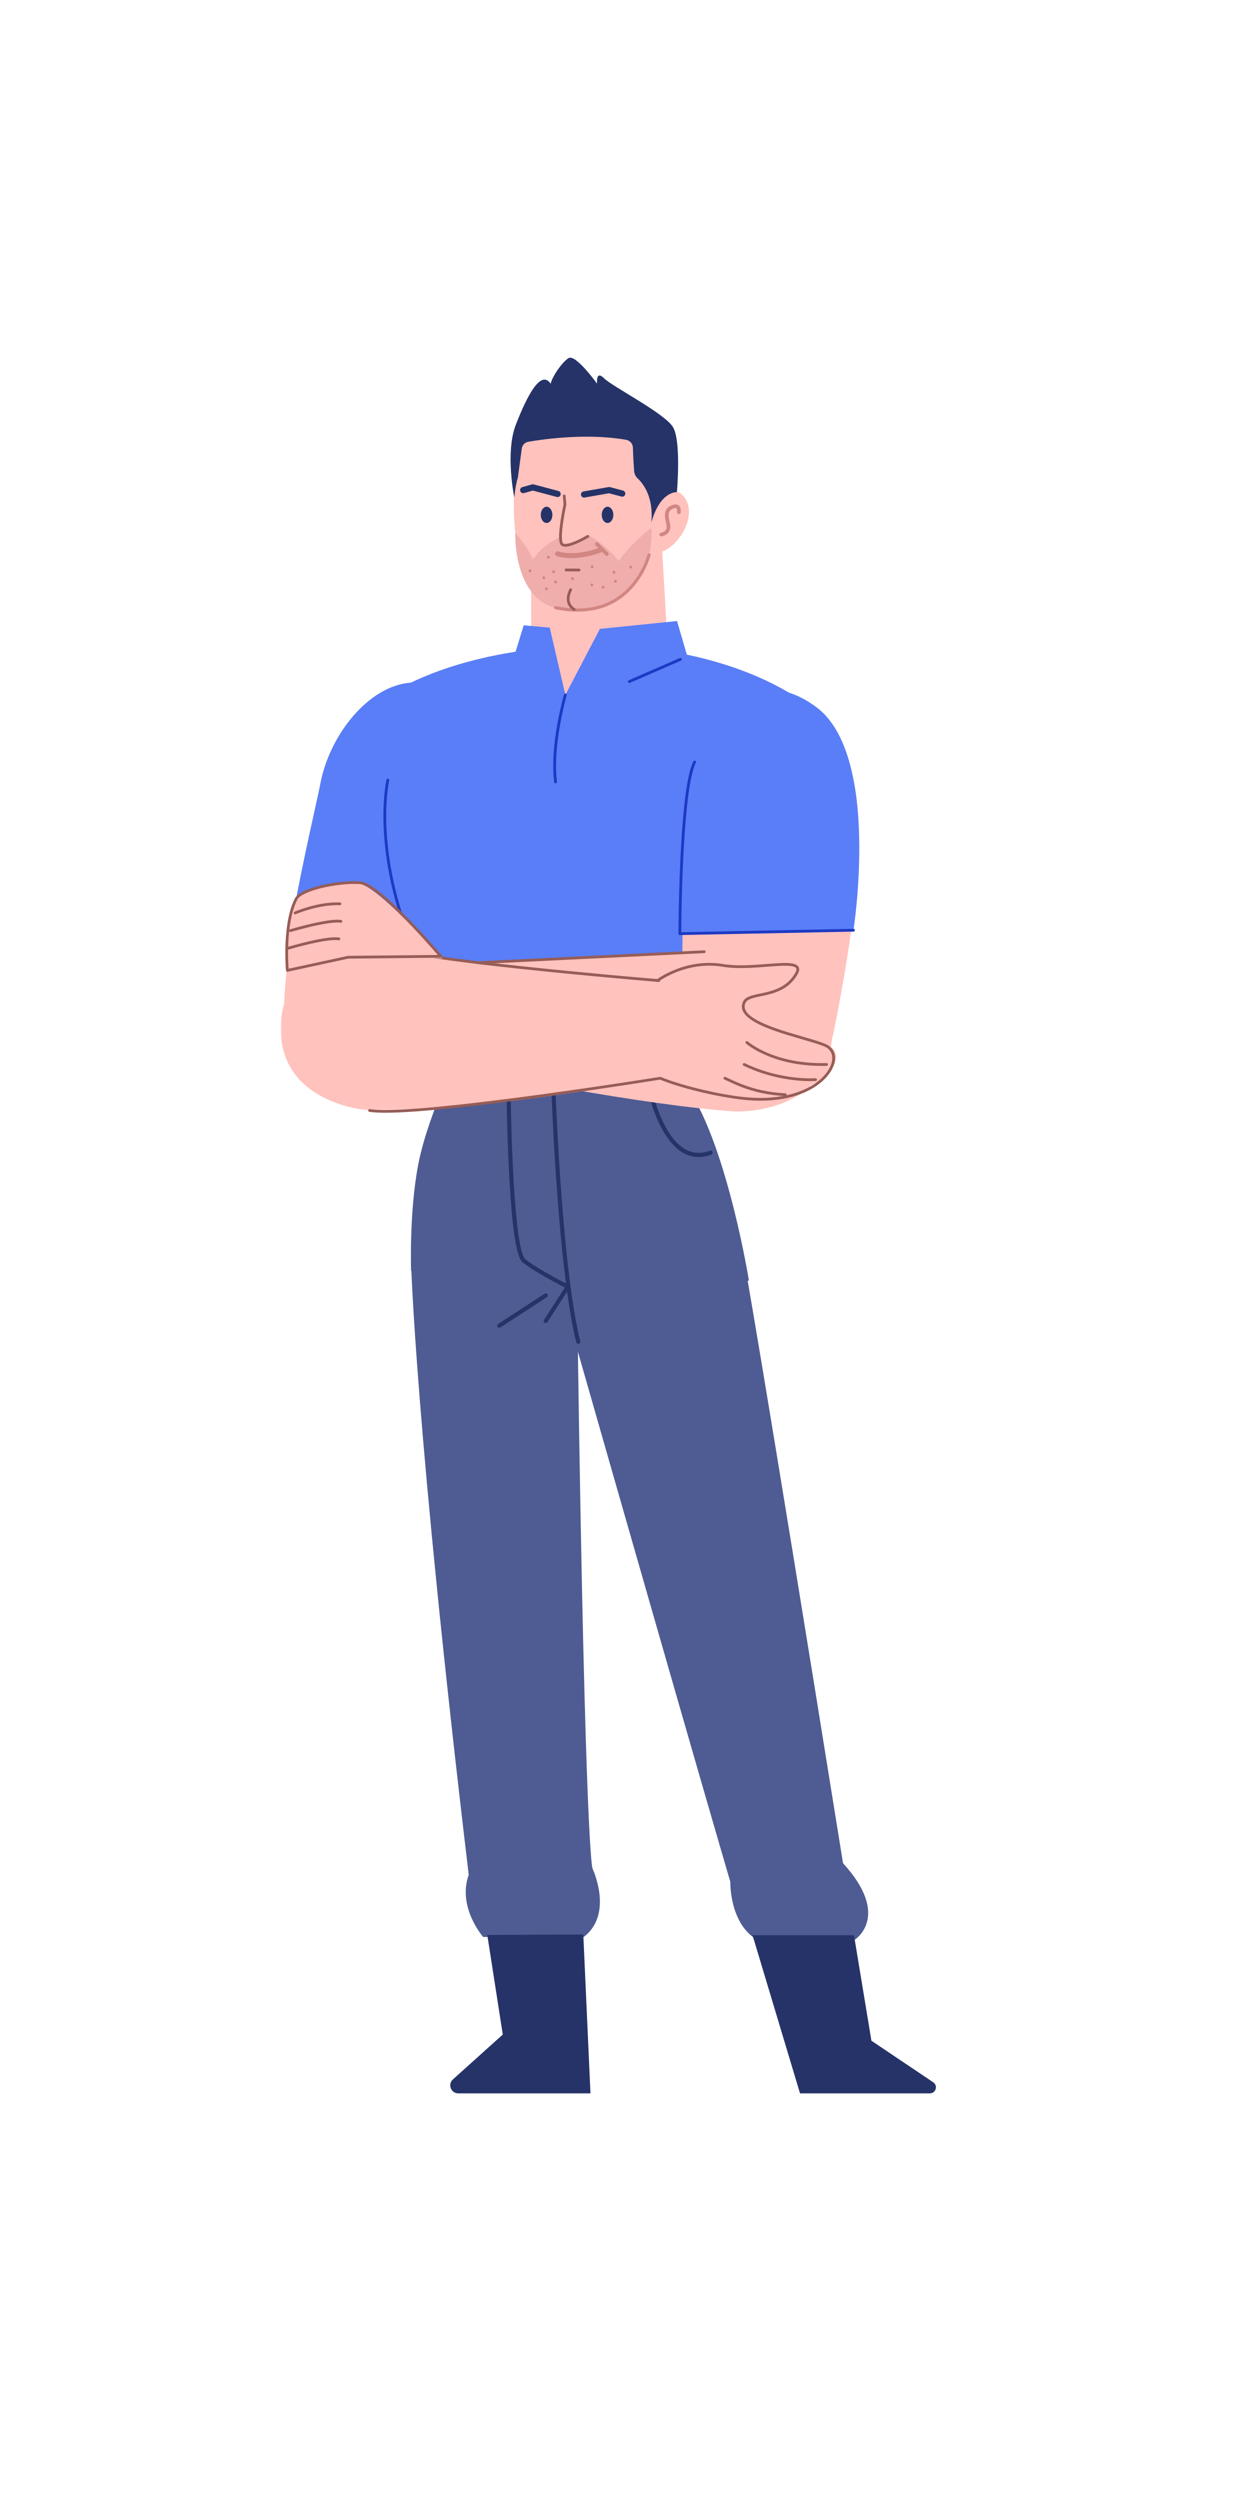 <?xml version="1.0" encoding="UTF-8"?>
<svg width="512px" height="1024px" viewBox="0 0 512 1024" version="1.1" xmlns="http://www.w3.org/2000/svg" xmlns:xlink="http://www.w3.org/1999/xlink">
    <!-- Generator: Sketch 61.2 (89653) - https://sketch.com -->
    <title>2.人物组件/2.保安/站立/双手交叉</title>
    <desc>Created with Sketch.</desc>
    <defs>
        <polygon id="path-1" points="0 0.532 175.822 0.532 175.822 65.491 0 65.491"></polygon>
    </defs>
    <g id="2.人物组件/2.保安/站立/双手交叉" stroke="none" stroke-width="1" fill="none" fill-rule="evenodd">
        <path d="M160.147,282.166 C160.147,282.166 158.524,336.768 192.181,373.395 C187.261,404.224 179.24,428.425 173.361,440.028 C167.481,451.632 132.532,462.28 119.674,435.372 C108.142,411.237 130.003,335.787 132.444,322.684 C136.085,303.123 153.598,284.563 160.147,282.166" id="Fill-1" fill="#FFC2BD"></path>
        <path d="M119.802,376.314 C124.147,351.732 129.927,327.894 131.197,321.072 C134.84,301.51 150.632,280.864 168.37,279.597 C168.37,279.597 158.779,335.155 192.435,371.782 C190.35,384.856 190.665,383.643 187.864,393.877 C187.864,393.877 177.299,389.844 154.434,383.916 C131.627,378.003 119.802,376.314 119.802,376.314" id="Fill-3" fill="#597EF7"></path>
        <path d="M285.498,423.418 C285.498,423.418 343.014,307.386 337.514,296.383 C332.012,285.381 291.405,260.641 230.027,264.867 C168.381,269.11 146.826,294.153 146.826,294.153 C146.826,294.153 162.675,367.693 175.968,415.417 C168.966,427.92 181.694,436.795 181.694,436.795 C181.694,436.795 261.59,433.102 280.595,434.103 C289.47,430.297 285.498,423.418 285.498,423.418" id="Fill-5" fill="#597EF7"></path>
        <path d="M168.381,520.481 L236.682,552.056 L306.745,524.444 C306.745,524.444 298.188,471.19 282.258,446.465 C279.723,439.49 278.692,434.261 278.692,434.261 C278.692,434.261 215.929,424.751 181.693,436.796 L180.426,448.208 C180.426,448.208 174.999,461.114 172.185,472.933 C167.43,492.904 168.381,520.481 168.381,520.481" id="Fill-7" fill="#4E5C93"></path>
        <path d="M304.725,515.92 C304.725,515.92 255.657,442.66 231.882,536.805 C289.629,738.885 299.134,770.778 299.134,770.778 C299.134,770.778 298.708,787.894 310.119,794.551 L350.059,794.551 C350.059,794.551 365.275,785.043 345.304,763.17 C311.07,550.155 304.725,515.92 304.725,515.92" id="Fill-9" fill="#4E5C93"></path>
        <path d="M168.381,517.311 C168.381,517.311 201.496,507.362 236.682,552.057 C239.703,760.757 242.7,765.383 242.7,765.383 C242.7,765.383 251.472,783.878 239.109,793.388 L197.907,793.388 C197.907,793.388 187.233,781.238 191.988,767.925 C170.115,584.39 168.381,517.311 168.381,517.311" id="Fill-11" fill="#4E5C93"></path>
        <path d="M380.87,857.443 L327.682,857.443 L308.242,792.674 L349.801,792.674 L356.933,835.882 L382.253,852.905 C384.286,854.272 383.318,857.443 380.87,857.443" id="Fill-13" fill="#253368"></path>
        <path d="M238.92,792.371 L199.595,792.558 L205.934,833.352 L185.513,851.726 C183.278,853.736 184.701,857.442 187.706,857.442 L241.857,857.442 L238.92,792.371 Z" id="Fill-15" fill="#253368"></path>
        <polygon id="Fill-17" fill="#FFC2BD" points="272.987 256.114 269.822 200.904 217.52 200.904 217.569 260.551 232.571 289.081"></polygon>
        <path d="M252.809,170.156 C252.809,170.156 223.646,162.548 215.721,176.178 C208.014,189.435 207.48,237.357 222.695,244.649 C235.097,250.59 260.417,247.818 266.439,224.678 C266.439,224.678 271.511,206.927 269.609,191.078 C267.707,175.227 252.809,170.156 252.809,170.156" id="Fill-19" fill="#FFC2BD"></path>
        <path d="M266.439,210.73 C266.439,210.73 274.363,195.514 280.386,203.757 C286.408,211.998 276.265,227.214 267.39,226.579 C258.514,225.946 266.439,210.73 266.439,210.73" id="Fill-21" fill="#FFC2BD"></path>
        <path d="M210.65,203.756 C210.65,203.756 206.846,185.371 211.283,173.96 C215.721,162.548 221.427,151.136 225.548,157.16 C226.182,154.307 229.986,148.601 232.838,146.699 C235.691,144.797 244.568,157.16 244.568,157.16 C244.568,157.16 243.933,151.454 247.421,154.94 C250.907,158.428 272.145,169.205 275.631,174.911 C279.119,180.617 277.266,201.593 277.266,201.593 C277.266,201.593 270.45,200.959 266.805,213.955 C267.756,203.494 263.402,198.026 261.167,195.946 C260.319,195.158 259.833,194.062 259.745,192.907 C259.577,190.691 259.328,186.971 259.235,183.337 C259.193,181.736 258.023,180.412 256.443,180.137 C240.372,177.355 222.705,179.857 216.413,180.941 C214.991,181.187 213.9,182.329 213.711,183.76 L212.126,195.649 C212.126,195.649 211.283,197.734 210.65,203.756" id="Fill-23" fill="#253368"></path>
        <path d="M249.29,199.5 C249.425,199.476 249.563,199.475 249.699,199.495 L249.833,199.523 L255.194,200.947 C255.87,201.126 256.273,201.82 256.093,202.496 C255.925,203.13 255.305,203.524 254.671,203.422 L254.544,203.395 L249.452,202.043 L239.445,203.791 C238.799,203.904 238.182,203.506 238.008,202.888 L237.979,202.761 C237.866,202.115 238.264,201.498 238.882,201.324 L239.009,201.295 L249.29,199.5 Z" id="Stroke-25" fill="#253368" fill-rule="nonzero"></path>
        <path d="M217.916,198.416 C218.091,198.367 218.273,198.357 218.45,198.384 L218.583,198.412 L228.726,201.106 C229.402,201.285 229.804,201.979 229.625,202.655 C229.457,203.289 228.836,203.683 228.202,203.581 L228.075,203.554 L218.266,200.949 L214.636,201.965 C214.004,202.141 213.35,201.807 213.116,201.209 L213.075,201.086 C212.898,200.454 213.233,199.8 213.83,199.566 L213.953,199.525 L217.916,198.416 Z" id="Stroke-27" fill="#253368" fill-rule="nonzero"></path>
        <path d="M265.964,216.832 C265.964,216.832 257.772,223.227 253.493,229.884 C247.548,222.514 241.287,219.343 241.287,219.343 C241.287,219.343 234.107,224.677 230.303,223.014 C229.115,221.587 229.242,220.137 229.242,220.137 C229.242,220.137 222.824,222.514 218.307,229.17 C216.404,224.416 211.046,218.259 211.046,218.259 C211.046,218.259 209.906,249.3 232.73,249.774 C255.791,249.774 263.477,237.016 266.091,226.317 C266.696,222.964 267.627,214.455 265.964,216.832" id="Fill-29" fill="#EFADAB"></path>
        <path d="M245.355,224.423 C245.875,224.218 246.464,224.474 246.669,224.995 C246.874,225.516 246.618,226.104 246.097,226.309 L245.819,226.414 C245.602,226.493 245.351,226.581 245.068,226.675 C244.265,226.944 243.366,227.212 242.391,227.462 C239.07,228.314 235.71,228.756 232.548,228.565 C230.968,228.47 229.479,228.215 228.099,227.784 C227.565,227.617 227.267,227.049 227.434,226.514 C227.601,225.98 228.169,225.683 228.703,225.85 C229.918,226.229 231.246,226.456 232.67,226.542 C235.593,226.719 238.754,226.303 241.887,225.499 C242.813,225.262 243.667,225.007 244.426,224.754 L244.999,224.556 C245.155,224.5 245.274,224.455 245.355,224.423 Z" id="Stroke-31" fill="#D18682" fill-rule="nonzero"></path>
        <path d="M231.045,202.562 C231.323,202.536 231.573,202.719 231.64,202.981 L231.656,203.071 L231.972,206.559 L231.961,206.73 L231.732,207.826 L231.676,208.099 C231.462,209.167 231.247,210.309 231.047,211.481 C230.882,212.445 230.735,213.385 230.609,214.289 L230.518,214.96 C229.971,219.154 230.01,222.073 230.648,222.569 C231.236,223.027 232.856,222.774 235.077,221.893 C235.713,221.64 236.384,221.344 237.077,221.012 C237.904,220.616 238.72,220.191 239.487,219.766 L239.989,219.484 L240.474,219.203 C240.74,219.043 241.086,219.129 241.245,219.395 C241.405,219.662 241.319,220.007 241.053,220.167 L240.776,220.329 C240.557,220.456 240.307,220.598 240.032,220.75 C239.246,221.185 238.412,221.62 237.563,222.026 C236.848,222.369 236.154,222.676 235.491,222.939 C232.886,223.972 230.998,224.268 229.957,223.457 C228.819,222.572 228.78,219.592 229.402,214.815 C229.549,213.693 229.73,212.51 229.938,211.291 C230.1,210.345 230.271,209.417 230.444,208.533 L230.683,207.34 L230.843,206.576 L230.535,203.173 C230.51,202.894 230.692,202.645 230.955,202.577 L231.045,202.562 Z" id="Stroke-33" fill="#965C56" fill-rule="nonzero"></path>
        <path d="M231.86,232.887 L237.2,232.912 C237.511,232.914 237.762,233.167 237.76,233.477 C237.759,233.757 237.554,233.988 237.286,234.03 L237.195,234.037 L231.855,234.012 C231.544,234.01 231.294,233.757 231.295,233.447 C231.296,233.167 231.502,232.936 231.769,232.894 L231.86,232.887 Z" id="Stroke-35" fill="#965C56" fill-rule="nonzero"></path>
        <path d="M246.469,210.889 C246.469,212.728 247.534,214.217 248.846,214.217 C250.159,214.217 251.224,212.728 251.224,210.889 C251.224,209.05 250.159,207.56 248.846,207.56 C247.534,207.56 246.469,209.05 246.469,210.889" id="Fill-37" fill="#253368"></path>
        <path d="M221.506,210.889 C221.506,212.728 222.57,214.217 223.884,214.217 C225.196,214.217 226.261,212.728 226.261,210.889 C226.261,209.05 225.196,207.56 223.884,207.56 C222.57,207.56 221.506,209.05 221.506,210.889" id="Fill-39" fill="#253368"></path>
        <path d="M243.927,222.3 C244.193,222.034 244.61,222.01 244.904,222.228 L244.988,222.3 L249.11,226.421 C249.403,226.714 249.403,227.188 249.11,227.481 C248.844,227.748 248.427,227.772 248.133,227.554 L248.049,227.482 L243.927,223.361 C243.634,223.068 243.634,222.593 243.927,222.3 Z" id="Stroke-41" fill="#D18682" fill-rule="nonzero"></path>
        <path d="M265.24,227.117 C265.323,226.778 265.666,226.57 266.006,226.654 C266.345,226.737 266.553,227.08 266.469,227.419 L266.396,227.693 C266.336,227.907 266.261,228.155 266.172,228.433 C265.919,229.222 265.596,230.1 265.198,231.044 C264.063,233.739 262.548,236.433 260.603,238.95 C253.448,248.206 242.613,252.624 227.451,249.523 C227.108,249.453 226.887,249.119 226.957,248.776 C227.027,248.434 227.362,248.213 227.704,248.283 C242.377,251.284 252.733,247.062 259.601,238.176 C261.475,235.752 262.936,233.152 264.032,230.552 C264.351,229.795 264.619,229.083 264.84,228.43 L264.967,228.046 C265.111,227.597 265.2,227.28 265.24,227.117 Z" id="Stroke-43" fill="#D18682" fill-rule="nonzero"></path>
        <path d="M233.276,241.246 C233.434,240.979 233.779,240.89 234.046,241.048 C234.313,241.206 234.402,241.551 234.244,241.819 L234.189,241.919 C234.165,241.963 234.136,242.02 234.103,242.087 C233.99,242.314 233.876,242.573 233.771,242.856 C233.327,244.042 233.155,245.251 233.402,246.354 C233.65,247.459 234.312,248.398 235.487,249.14 C235.749,249.306 235.828,249.654 235.662,249.916 C235.496,250.179 235.149,250.257 234.886,250.091 C233.458,249.19 232.618,247.997 232.305,246.6 C232.002,245.251 232.203,243.835 232.717,242.461 L232.871,242.074 C233.023,241.712 233.167,241.43 233.276,241.246 Z" id="Stroke-45" fill="#965C56" fill-rule="nonzero"></path>
        <path d="M275.254,206.915 C277.218,206.16 278.461,206.892 278.771,208.452 C278.858,208.888 278.864,209.332 278.824,209.746 L278.798,209.954 C278.732,210.363 278.346,210.641 277.937,210.574 C277.529,210.507 277.251,210.122 277.318,209.713 L277.331,209.602 C277.358,209.321 277.354,209.015 277.3,208.745 C277.167,208.078 276.868,207.902 275.792,208.315 C273.819,209.074 273.517,210.48 274.215,213.533 L274.349,214.089 C275.095,217.077 273.848,219.112 270.993,219.683 C270.587,219.764 270.192,219.501 270.111,219.095 C270.029,218.689 270.293,218.294 270.699,218.212 C272.704,217.811 273.435,216.62 272.894,214.453 L272.762,213.905 C271.901,210.146 272.323,208.042 275.254,206.915 Z" id="Stroke-47" fill="#D18682" fill-rule="nonzero"></path>
        <path d="M241.961,232.261 C242.015,232.585 242.321,232.804 242.645,232.75 C242.969,232.697 243.188,232.39 243.134,232.067 C243.08,231.742 242.774,231.523 242.45,231.577 C242.126,231.631 241.907,231.937 241.961,232.261" id="Fill-49" fill="#D18682"></path>
        <path d="M250.885,234.497 C250.939,234.821 251.245,235.04 251.569,234.986 C251.893,234.934 252.112,234.626 252.058,234.304 C252.004,233.98 251.698,233.761 251.374,233.813 C251.05,233.867 250.831,234.173 250.885,234.497" id="Fill-51" fill="#D18682"></path>
        <path d="M222.138,236.44 C222.024,236.748 222.18,237.09 222.488,237.205 C222.795,237.319 223.139,237.162 223.253,236.854 C223.367,236.547 223.211,236.205 222.903,236.091 C222.596,235.975 222.252,236.133 222.138,236.44" id="Fill-53" fill="#D18682"></path>
        <path d="M216.56,233.599 C216.446,233.906 216.602,234.248 216.91,234.364 C217.217,234.478 217.561,234.32 217.675,234.013 C217.789,233.705 217.633,233.363 217.325,233.249 C217.018,233.134 216.676,233.291 216.56,233.599" id="Fill-55" fill="#D18682"></path>
        <path d="M226.98,238.172 C226.864,238.479 227.022,238.821 227.329,238.935 C227.637,239.049 227.98,238.893 228.094,238.586 C228.208,238.278 228.051,237.936 227.743,237.822 C227.436,237.707 227.094,237.864 226.98,238.172" id="Fill-57" fill="#D18682"></path>
        <path d="M233.916,236.808 C233.802,237.116 233.958,237.458 234.265,237.573 C234.573,237.687 234.916,237.53 235.03,237.222 C235.144,236.915 234.987,236.573 234.679,236.459 C234.372,236.343 234.03,236.501 233.916,236.808" id="Fill-59" fill="#D18682"></path>
        <path d="M257.809,232.053 C257.693,232.361 257.851,232.703 258.158,232.818 C258.466,232.932 258.808,232.775 258.923,232.467 C259.037,232.16 258.88,231.818 258.572,231.704 C258.265,231.588 257.923,231.746 257.809,232.053" id="Fill-61" fill="#D18682"></path>
        <path d="M246.445,240.603 C246.499,240.927 246.805,241.146 247.129,241.092 C247.453,241.038 247.672,240.732 247.618,240.408 C247.564,240.084 247.258,239.865 246.934,239.919 C246.61,239.973 246.391,240.279 246.445,240.603" id="Fill-63" fill="#D18682"></path>
        <path d="M241.834,239.681 C241.888,240.005 242.194,240.224 242.518,240.17 C242.842,240.116 243.061,239.81 243.007,239.486 C242.953,239.162 242.647,238.943 242.323,238.997 C241.999,239.051 241.78,239.357 241.834,239.681" id="Fill-65" fill="#D18682"></path>
        <path d="M223.21,241.281 C223.264,241.605 223.57,241.824 223.894,241.77 C224.216,241.718 224.435,241.41 224.383,241.088 C224.329,240.762 224.023,240.545 223.699,240.597 C223.375,240.651 223.156,240.957 223.21,241.281" id="Fill-67" fill="#D18682"></path>
        <path d="M226.16,234.26 C226.214,234.584 226.52,234.803 226.844,234.749 C227.167,234.695 227.386,234.389 227.333,234.065 C227.279,233.741 226.973,233.522 226.649,233.576 C226.325,233.63 226.106,233.936 226.16,234.26" id="Fill-69" fill="#D18682"></path>
        <path d="M224.02,228.316 C224.074,228.64 224.38,228.859 224.704,228.805 C225.028,228.751 225.247,228.445 225.193,228.121 C225.139,227.797 224.833,227.578 224.509,227.632 C224.185,227.686 223.966,227.992 224.02,228.316" id="Fill-71" fill="#D18682"></path>
        <path d="M251.47,238.203 C251.524,238.527 251.83,238.746 252.154,238.692 C252.476,238.638 252.695,238.332 252.643,238.008 C252.589,237.684 252.283,237.465 251.959,237.519 C251.635,237.573 251.416,237.879 251.47,238.203" id="Fill-73" fill="#D18682"></path>
        <path d="M210.625,268.794 L214.502,256.125 L225.176,257.076 L231.571,284.638 L245.726,257.595 L277.315,254.37 L281.758,269.586 C281.758,269.586 262.682,297.543 229.316,292.41 C212.833,289.873 210.625,268.794 210.625,268.794" id="Fill-75" fill="#597EF7"></path>
        <path d="M159.002,318.951 C159.311,319.023 159.503,319.332 159.431,319.642 L159.378,319.887 C159.349,320.027 159.314,320.206 159.274,320.424 L159.242,320.596 C159.098,321.396 158.953,322.343 158.818,323.432 C158.004,329.994 157.902,338.111 158.974,347.544 C160.459,360.608 164.04,374.514 170.178,389.025 C170.302,389.318 170.165,389.655 169.873,389.779 C169.58,389.903 169.243,389.766 169.119,389.473 C162.936,374.859 159.328,360.846 157.831,347.674 C156.748,338.147 156.851,329.94 157.676,323.29 L157.797,322.374 C157.878,321.786 157.962,321.245 158.047,320.752 L158.11,320.392 C158.149,320.175 158.186,319.98 158.221,319.808 L158.311,319.38 C158.376,319.102 158.633,318.918 158.909,318.937 L159.002,318.951 Z" id="Stroke-77" fill="#1D39C4" fill-rule="nonzero"></path>
        <path d="M180.268,448.366 C228.529,442.185 282.496,445.726 282.496,445.726 L280.594,432.175 C280.594,432.175 219.257,424.33 181.378,434.473 C180.505,440.971 180.268,448.366 180.268,448.366" id="Fill-79" fill="#4E5C93"></path>
        <path d="M226.677,446.095 C227.107,446.081 227.473,446.39 227.54,446.805 L227.559,447.15 L227.708,450.873 L227.877,454.694 C228.023,457.894 228.195,461.347 228.394,465.001 C229.13,478.571 230.074,492.141 231.246,504.804 L231.514,507.646 C233.231,525.462 235.275,539.767 237.669,549.34 C237.782,549.792 237.507,550.251 237.054,550.364 C236.602,550.477 236.143,550.202 236.03,549.749 C233.485,539.568 231.342,524.178 229.564,504.959 C228.459,493.019 227.556,480.278 226.839,467.491 L226.707,465.092 C226.489,461.068 226.302,457.287 226.146,453.817 L225.863,446.97 C225.846,446.503 226.211,446.112 226.677,446.095 Z" id="Stroke-81" fill="#253368" fill-rule="nonzero"></path>
        <path d="M208.313,446.729 C208.779,446.724 209.161,447.099 209.166,447.565 L209.207,450.531 C209.246,452.892 209.299,455.522 209.37,458.356 C209.573,466.45 209.873,474.545 210.291,482.097 L210.496,485.601 C211.573,502.927 213.209,514.275 215.18,515.808 C216.149,516.562 217.329,517.386 218.694,518.27 C219.727,518.938 220.857,519.634 222.067,520.352 C224.273,521.659 226.639,522.973 229.005,524.23 L229.969,524.738 C230.28,524.901 230.581,525.058 230.869,525.207 L232.156,525.864 C232.573,526.072 232.742,526.58 232.534,526.997 C232.325,527.414 231.818,527.583 231.401,527.374 L230.521,526.927 C229.824,526.57 229.048,526.165 228.213,525.721 C225.825,524.454 223.437,523.127 221.206,521.805 C219.977,521.077 218.829,520.369 217.776,519.687 C216.373,518.779 215.154,517.928 214.143,517.141 C211.405,515.012 209.733,502.585 208.605,482.191 C208.218,475.201 207.931,467.753 207.73,460.269 L207.637,456.536 C207.602,455.011 207.572,453.554 207.546,452.175 L207.477,447.582 C207.472,447.115 207.847,446.734 208.313,446.729 Z" id="Stroke-83" fill="#253368" fill-rule="nonzero"></path>
        <path d="M239.069,444.007 L239.069,430.471 C239.069,428.702 237.721,427.255 236.014,427.204 C230.353,427.034 217.772,426.883 206.36,428.33 C204.769,428.531 203.567,429.92 203.567,431.579 L203.567,444.305 C203.567,446.126 204.994,447.596 206.753,447.574 C213.221,447.494 227.959,447.319 235.939,447.274 C237.676,447.265 239.069,445.804 239.069,444.007" id="Fill-85" fill="#E1E7F3"></path>
        <path d="M235.407,441.67 L235.404,432.709 C235.404,431.541 234.303,430.582 232.909,430.549 C228.291,430.438 218.028,430.344 208.717,431.304 C207.418,431.439 206.439,432.358 206.439,433.456 L206.442,441.88 C206.443,443.085 207.607,444.057 209.043,444.043 C214.32,443.988 226.344,443.866 232.854,443.835 C234.271,443.827 235.407,442.86 235.407,441.67" id="Fill-87" fill="#4E5C93"></path>
        <polygon id="Fill-89" fill="#E1E7F3" points="206.539 429.575 236.509 442.951 235.271 445.675 205.052 432.052"></polygon>
        <polygon id="Fill-91" fill="#E1E7F3" points="205.251 442.521 235.29 429.302 236.478 432.05 206.088 445.286"></polygon>
        <path d="M266.157,446.113 C266.614,446.018 267.061,446.311 267.157,446.767 L267.307,447.425 C267.339,447.56 267.374,447.705 267.412,447.858 C267.631,448.738 267.898,449.719 268.217,450.777 C269.126,453.797 270.258,456.817 271.623,459.629 C276.448,469.566 282.748,474.3 290.762,471.348 C291.2,471.186 291.686,471.41 291.847,471.848 C292.008,472.286 291.784,472.771 291.346,472.932 C282.29,476.269 275.26,470.986 270.104,460.366 C268.696,457.466 267.533,454.364 266.6,451.264 C266.327,450.36 266.091,449.509 265.89,448.727 L265.716,448.034 L265.529,447.232 C265.518,447.18 265.509,447.141 265.503,447.113 C265.408,446.656 265.701,446.209 266.157,446.113 Z" id="Stroke-93" fill="#253368" fill-rule="nonzero"></path>
        <path d="M223.076,529.916 C223.467,529.662 223.99,529.773 224.245,530.164 C224.478,530.523 224.404,530.992 224.089,531.264 L223.997,531.332 L204.977,543.695 C204.586,543.95 204.063,543.839 203.808,543.448 C203.575,543.089 203.649,542.62 203.964,542.348 L204.056,542.279 L223.076,529.916 Z" id="Stroke-95" fill="#253368" fill-rule="nonzero"></path>
        <path d="M231.385,527.315 C231.637,526.922 232.159,526.809 232.552,527.061 C232.911,527.292 233.037,527.751 232.861,528.128 L232.805,528.228 L224.246,541.541 C223.994,541.933 223.472,542.047 223.079,541.794 C222.72,541.563 222.594,541.105 222.77,540.728 L222.826,540.627 L231.385,527.315 Z" id="Stroke-97" fill="#253368" fill-rule="nonzero"></path>
        <path d="M278.463,269.534 C278.754,269.407 279.093,269.541 279.22,269.832 C279.334,270.094 279.237,270.395 279.005,270.545 L278.922,270.589 L258.002,279.697 C257.71,279.824 257.371,279.691 257.245,279.399 C257.13,279.137 257.227,278.836 257.46,278.686 L257.542,278.642 L278.463,269.534 Z" id="Stroke-99" fill="#1D39C4" fill-rule="nonzero"></path>
        <path d="M231.731,284.085 C232.036,284.174 232.212,284.493 232.123,284.798 L231.937,285.466 L231.75,286.165 C231.652,286.534 231.549,286.934 231.442,287.361 L231.1,288.751 C230.703,290.408 230.31,292.188 229.938,294.06 C228.81,299.737 228.048,305.356 227.821,310.601 C227.671,314.075 227.763,317.286 228.124,320.178 C228.164,320.493 227.94,320.78 227.625,320.82 C227.31,320.859 227.022,320.636 226.983,320.32 C226.613,317.36 226.519,314.086 226.672,310.551 C226.901,305.241 227.671,299.566 228.809,293.836 C229.238,291.678 229.695,289.643 230.154,287.774 L230.326,287.08 C230.435,286.649 230.539,286.245 230.637,285.871 L231.018,284.477 C231.107,284.172 231.426,283.997 231.731,284.085 Z" id="Stroke-101" fill="#1D39C4" fill-rule="nonzero"></path>
        <path d="M171.327,433.562 C197.431,439.822 264.538,452.881 301.279,455.27 C301.279,455.27 339.631,456.811 340.944,423.038 C342.225,390.11 302.983,390.436 302.983,390.436 C259.065,389.854 201.042,394.907 176.559,393.739 C176.559,393.739 163.407,393.754 159.816,409.757 C155.554,428.746 171.327,433.562 171.327,433.562" id="Fill-103" fill="#FFC2BD"></path>
        <g id="分组" transform="translate(115, 389.443)">
            <mask id="mask-2" fill="white">
                <use xlink:href="#path-1"></use>
            </mask>
            <g id="Clip-106"></g>
            <path d="M161.77,51.83 C135.173,55.466 73.145,66.661 36.349,65.392 C36.349,65.392 -1.966,63.118 0.079,29.383 C2.074,-3.511 41.089,0.707 41.089,0.707 C84.848,4.489 136.039,10.417 160.517,11.684 C160.517,11.684 173.603,13.004 175.588,29.285 C177.943,48.602 161.77,51.83 161.77,51.83" id="Fill-105" fill="#FFC2BD" mask="url(#mask-2)"></path>
        </g>
        <path d="M281.126,328.614 C282.575,317.796 289.435,289.844 318.962,291.542 C342.574,292.898 349.262,312.735 350.962,327.885 C353.899,354.06 347.384,393.53 341.389,423.053 C341.389,423.053 336.95,449.471 304.468,443.927 C276.977,439.235 279.422,410.964 279.422,410.964 C279.422,410.964 279.47,340.979 281.126,328.614" id="Fill-107" fill="#FFC2BD"></path>
        <path d="M278.469,382.428 C278.469,382.428 272.829,322.885 281.694,305.128 C290.56,287.373 311.715,272.938 334.272,289.568 C360.909,309.208 349.572,381.019 349.572,381.019 C349.572,381.019 315.444,381.14 278.469,382.428" id="Fill-109" fill="#597EF7"></path>
        <path d="M274.378,442.199 C274.378,442.199 269.081,439.31 265.342,424.36 C261.955,410.821 268.747,404.47 268.747,404.47 C268.747,404.47 280.651,395.377 296.339,395.459 C306.62,395.515 328.481,391.951 326.749,397.15 C323.933,405.596 306.806,405.902 304.786,410.665 C300.695,420.314 335.416,425.368 340.304,428.827 C347.809,434.141 335.566,450.758 306.295,448.442 C298.312,447.809 285.23,446.711 274.378,442.199" id="Fill-111" fill="#FFC2BD"></path>
        <path d="M275.037,397.805 C281.392,394.987 288.424,393.705 295.816,394.807 L296.433,394.905 C298.983,395.33 301.925,395.465 305.431,395.372 L306.095,395.352 C308.026,395.286 309.866,395.172 312.665,394.96 L316.499,394.674 C320.877,394.364 322.383,394.35 324.109,394.584 C327.144,394.993 328.178,396.52 326.672,399.121 C324.472,402.921 321.337,405.22 317.14,406.652 C316.127,406.997 315.069,407.289 313.845,407.573 L312.955,407.773 L310.797,408.229 C307.257,408.983 305.847,409.605 305.304,410.883 C304.36,413.11 305.685,415.226 309.184,417.358 C312.141,419.16 316.379,420.827 322.271,422.666 L324.136,423.232 C327.326,424.188 332.39,425.662 332.816,425.791 L333.93,426.133 C336.876,427.051 338.589,427.721 339.502,428.368 C343.693,431.335 342.574,437.682 336.995,442.733 C330.565,448.556 319.805,451.701 306.431,450.643 C296.853,449.885 280.575,446.322 270.844,442.41 L270.369,442.215 L265.345,443.011 C263.04,443.372 260.525,443.762 257.829,444.175 L256.923,444.314 C247.543,445.747 237.802,447.179 228.099,448.535 L224.867,448.984 C219.603,449.71 214.484,450.395 209.545,451.029 L204.225,451.703 C176.978,455.097 158.207,456.551 151.256,455.389 C150.949,455.337 150.743,455.047 150.794,454.741 C150.845,454.435 151.135,454.228 151.441,454.279 L151.892,454.348 C159.508,455.419 180.035,453.688 209.402,449.913 L213.136,449.429 C216.904,448.935 220.768,448.414 224.713,447.869 C234.397,446.533 244.164,445.11 253.615,443.679 L261.141,442.527 L268.322,441.403 L270.345,441.08 C270.449,441.063 270.555,441.076 270.651,441.116 C280.179,445.079 296.845,448.756 306.52,449.521 C319.601,450.557 330.054,447.501 336.24,441.899 C341.355,437.268 342.329,431.747 338.852,429.286 C338.033,428.706 336.269,428.03 333.218,427.09 L331.313,426.522 C329.09,425.871 324.378,424.492 322.271,423.844 L321.936,423.74 C315.962,421.875 311.655,420.181 308.599,418.318 C304.682,415.932 303.048,413.323 304.269,410.444 C304.971,408.788 306.452,408.054 309.875,407.279 L312.714,406.674 C312.922,406.629 313.118,406.586 313.308,406.542 L313.591,406.478 C314.78,406.201 315.803,405.919 316.777,405.587 C320.733,404.238 323.647,402.101 325.699,398.557 C326.725,396.784 326.299,396.055 324.164,395.728 L323.716,395.667 C322.141,395.477 320.559,395.511 316.264,395.819 L311.794,396.153 C309.957,396.288 308.538,396.376 307.162,396.436 L306.133,396.476 C302.492,396.6 299.424,396.494 296.745,396.093 L296.248,396.014 C288.868,394.785 281.837,396.02 275.493,398.834 C273.872,399.553 272.425,400.323 271.172,401.092 L270.675,401.404 C270.439,401.555 270.225,401.697 270.031,401.831 L269.695,402.069 C269.678,402.082 269.663,402.093 269.65,402.102 C269.403,402.29 269.05,402.242 268.862,401.995 C268.674,401.747 268.723,401.394 268.97,401.206 L269.177,401.056 C269.238,401.012 269.31,400.961 269.393,400.905 L269.827,400.612 C270.059,400.46 270.311,400.3 270.584,400.133 C271.878,399.339 273.369,398.545 275.037,397.805 Z" id="Stroke-113" fill="#965C56" fill-rule="nonzero"></path>
        <path d="M305.493,426.62 C305.7,426.388 306.056,426.368 306.287,426.576 L306.383,426.658 C306.444,426.709 306.525,426.776 306.625,426.855 L306.732,426.939 C307.117,427.24 307.581,427.576 308.125,427.938 C309.686,428.979 311.569,430.022 313.776,430.997 C320.548,433.988 328.801,435.692 338.559,435.441 C338.869,435.433 339.127,435.679 339.136,435.989 C339.143,436.3 338.898,436.558 338.587,436.566 C328.66,436.821 320.243,435.083 313.321,432.026 C311.054,431.024 309.115,429.95 307.501,428.874 C307.047,428.571 306.645,428.286 306.294,428.021 L306.04,427.826 C305.793,427.633 305.625,427.493 305.537,427.414 C305.305,427.207 305.286,426.851 305.493,426.62 Z" id="Stroke-115" fill="#965C56" fill-rule="nonzero"></path>
        <path d="M304.28,435.76 C304.415,435.48 304.751,435.362 305.031,435.497 C310.945,438.345 317.102,440.12 323.224,441.027 C327.121,441.604 330.486,441.764 333.079,441.683 L333.482,441.668 C333.751,441.657 333.933,441.646 334.024,441.638 C334.333,441.614 334.605,441.845 334.629,442.154 C334.654,442.464 334.423,442.735 334.113,442.76 L333.664,442.786 L333.53,442.792 C330.818,442.907 327.236,442.758 323.059,442.14 C316.831,441.217 310.566,439.41 304.543,436.511 C304.263,436.376 304.145,436.04 304.28,435.76 Z" id="Stroke-117" fill="#965C56" fill-rule="nonzero"></path>
        <path d="M296.388,441.409 C296.513,441.125 296.845,440.996 297.129,441.121 L297.954,441.499 C298.796,441.889 299.926,442.42 300.085,442.493 C301.506,443.149 302.769,443.69 304.132,444.212 C309.361,446.212 315.01,447.48 321.709,447.832 C322.019,447.848 322.258,448.113 322.241,448.423 C322.225,448.733 321.96,448.971 321.65,448.955 C314.829,448.597 309.065,447.304 303.73,445.262 C302.572,444.819 301.487,444.363 300.323,443.838 L296.887,442.246 C296.801,442.206 296.729,442.174 296.676,442.151 C296.392,442.025 296.263,441.693 296.388,441.409 Z" id="Stroke-119" fill="#965C56" fill-rule="nonzero"></path>
        <path d="M178.17,391.384 L179.731,391.619 C181.325,391.855 183.014,392.095 184.797,392.339 L187.328,392.679 C195.049,393.701 204.234,394.771 214.59,395.872 L215.705,395.99 C226.081,397.087 237.107,398.162 248.214,399.183 L252.977,399.616 C255.714,399.863 258.331,400.096 260.802,400.312 L269.919,401.094 C270.229,401.119 270.459,401.391 270.433,401.7 C270.41,401.979 270.188,402.194 269.918,402.215 L269.808,402.213 L265.164,401.82 L256.89,401.096 L252.876,400.737 C240.164,399.589 227.452,398.363 215.586,397.109 L212.268,396.755 C202.071,395.658 193.066,394.592 185.545,393.576 L182.889,393.211 C181.164,392.969 179.534,392.731 178,392.496 C177.693,392.449 177.482,392.162 177.529,391.855 C177.571,391.579 177.808,391.38 178.078,391.378 L178.17,391.384 Z" id="Stroke-121" fill="#965C56" fill-rule="nonzero"></path>
        <path d="M283.999,311.86 C284.141,311.576 284.487,311.461 284.771,311.603 C285.055,311.745 285.17,312.09 285.028,312.375 C282.746,316.939 281.141,329.051 280.138,346.271 C279.713,353.571 279.421,361.354 279.239,369.174 L279.161,372.884 C279.123,374.899 279.095,376.803 279.075,378.573 L279.046,381.839 L349.56,380.443 C349.846,380.438 350.088,380.641 350.138,380.914 L350.147,381.007 C350.153,381.293 349.949,381.534 349.676,381.584 L349.583,381.594 L278.48,383.002 C278.158,383.008 277.893,382.748 277.894,382.426 L277.916,379.311 L277.944,377.008 C277.969,375.161 278.002,373.185 278.046,371.106 C278.21,363.27 278.482,355.434 278.886,348.042 L279.072,344.822 C280.09,328.149 281.679,316.5 283.999,311.86 Z" id="Stroke-123" fill="#1D39C4" fill-rule="nonzero"></path>
        <path d="M119.257,376.173 C119.327,375.902 119.583,375.729 119.853,375.754 L119.943,375.769 L169.789,388.704 C170.09,388.782 170.27,389.089 170.192,389.39 C170.122,389.66 169.867,389.834 169.597,389.809 L169.507,389.793 L119.66,376.858 C119.36,376.78 119.179,376.473 119.257,376.173 Z" id="Stroke-125" fill="#965C56" fill-rule="nonzero"></path>
        <path d="M181.146,392.579 C181.146,392.579 154.226,362.025 146.156,361.548 C138.084,361.071 123.887,363.858 121.626,368.15 C116.298,378.266 118.112,393.207 118.112,393.207 L143.451,390.789 L181.146,392.579 Z" id="Fill-127" fill="#FFC2BD"></path>
        <path d="M120.837,367.888 C119.227,370.945 118.151,374.959 117.524,379.702 C116.834,384.937 116.743,390.486 117.002,395.55 L117.036,396.174 C117.053,396.472 117.071,396.748 117.089,397 L117.129,397.524 L117.144,397.613 C117.217,397.902 117.508,398.09 117.809,398.025 L142.668,392.642 L180.527,392.27 C181.003,392.265 181.258,391.708 180.951,391.344 L179.836,390.044 L178.785,388.833 C178.175,388.135 177.524,387.395 176.836,386.621 C173.689,383.08 170.419,379.538 167.195,376.232 C165.791,374.793 164.423,373.427 163.1,372.147 L162.323,371.4 C155.527,364.908 150.413,361.165 147.397,360.987 C137.923,360.427 123.382,363.665 120.923,367.735 L120.837,367.888 Z M147.331,362.11 C150.065,362.272 155.369,366.231 162.317,372.955 C163.632,374.228 164.992,375.586 166.389,377.018 C169.601,380.31 172.859,383.839 175.995,387.368 L177.568,389.151 C177.942,389.578 178.302,389.991 178.646,390.388 L179.31,391.156 L142.602,391.518 L142.488,391.531 L118.202,396.788 L118.159,396.107 C118.147,395.912 118.136,395.707 118.125,395.492 C117.87,390.491 117.959,385.006 118.64,379.85 C119.224,375.427 120.204,371.673 121.634,368.799 L121.832,368.412 C123.727,364.815 138.161,361.568 147.331,362.11 Z" id="Stroke-129" fill="#965C56" fill-rule="nonzero"></path>
        <path d="M137.23,369.634 C137.919,369.615 138.594,369.62 139.253,369.649 C139.564,369.663 139.804,369.926 139.79,370.236 C139.777,370.546 139.514,370.787 139.204,370.773 C138.571,370.745 137.923,370.74 137.261,370.758 C133.834,370.85 130.15,371.53 126.449,372.607 C125.048,373.015 123.742,373.452 122.568,373.888 L121.987,374.108 L121.284,374.389 C121.2,374.423 121.139,374.449 121.1,374.465 C120.815,374.589 120.484,374.457 120.361,374.172 C120.238,373.887 120.369,373.556 120.655,373.433 L121.058,373.266 L121.58,373.059 C121.767,372.987 121.966,372.912 122.176,372.834 C123.375,372.388 124.706,371.943 126.135,371.527 C129.921,370.425 133.695,369.729 137.23,369.634 Z" id="Stroke-131" fill="#965C56" fill-rule="nonzero"></path>
        <path d="M130.029,377.817 C134.429,376.909 137.781,376.525 139.739,376.836 C140.046,376.885 140.255,377.173 140.207,377.48 C140.158,377.787 139.869,377.996 139.563,377.947 C137.784,377.665 134.524,378.038 130.257,378.919 C129.021,379.174 127.726,379.467 126.389,379.79 C124.982,380.13 123.586,380.489 122.242,380.852 L120.579,381.311 L119.118,381.732 C118.82,381.821 118.507,381.651 118.418,381.354 C118.329,381.056 118.498,380.743 118.796,380.654 L119.374,380.485 C119.837,380.351 120.364,380.202 120.944,380.041 C122.6,379.583 124.353,379.124 126.125,378.696 C127.203,378.435 128.256,378.194 129.273,377.976 L130.029,377.817 Z" id="Stroke-133" fill="#965C56" fill-rule="nonzero"></path>
        <path d="M129.185,384.997 C133.585,384.089 136.937,383.705 138.896,384.016 C139.202,384.065 139.412,384.353 139.363,384.66 C139.314,384.967 139.026,385.176 138.719,385.127 C136.941,384.844 133.68,385.218 129.412,386.099 C128.176,386.354 126.881,386.646 125.544,386.969 C124.137,387.309 122.741,387.669 121.397,388.032 L119.734,388.491 L118.273,388.912 C117.975,389 117.662,388.831 117.573,388.534 C117.484,388.236 117.653,387.923 117.951,387.834 L119.115,387.497 C119.422,387.41 119.751,387.317 120.099,387.221 C121.755,386.763 123.508,386.304 125.28,385.876 C126.628,385.55 127.936,385.255 129.185,384.997 Z" id="Stroke-135" fill="#965C56" fill-rule="nonzero"></path>
        <path d="M288.428,389.267 C288.739,389.252 289.002,389.491 289.018,389.801 C289.031,390.081 288.838,390.322 288.574,390.379 L288.483,390.39 L195.568,394.895 C195.258,394.91 194.994,394.671 194.978,394.36 C194.966,394.081 195.158,393.84 195.423,393.783 L195.514,393.771 L288.428,389.267 Z" id="Stroke-137" fill="#965C56" fill-rule="nonzero"></path>
    </g>
</svg>